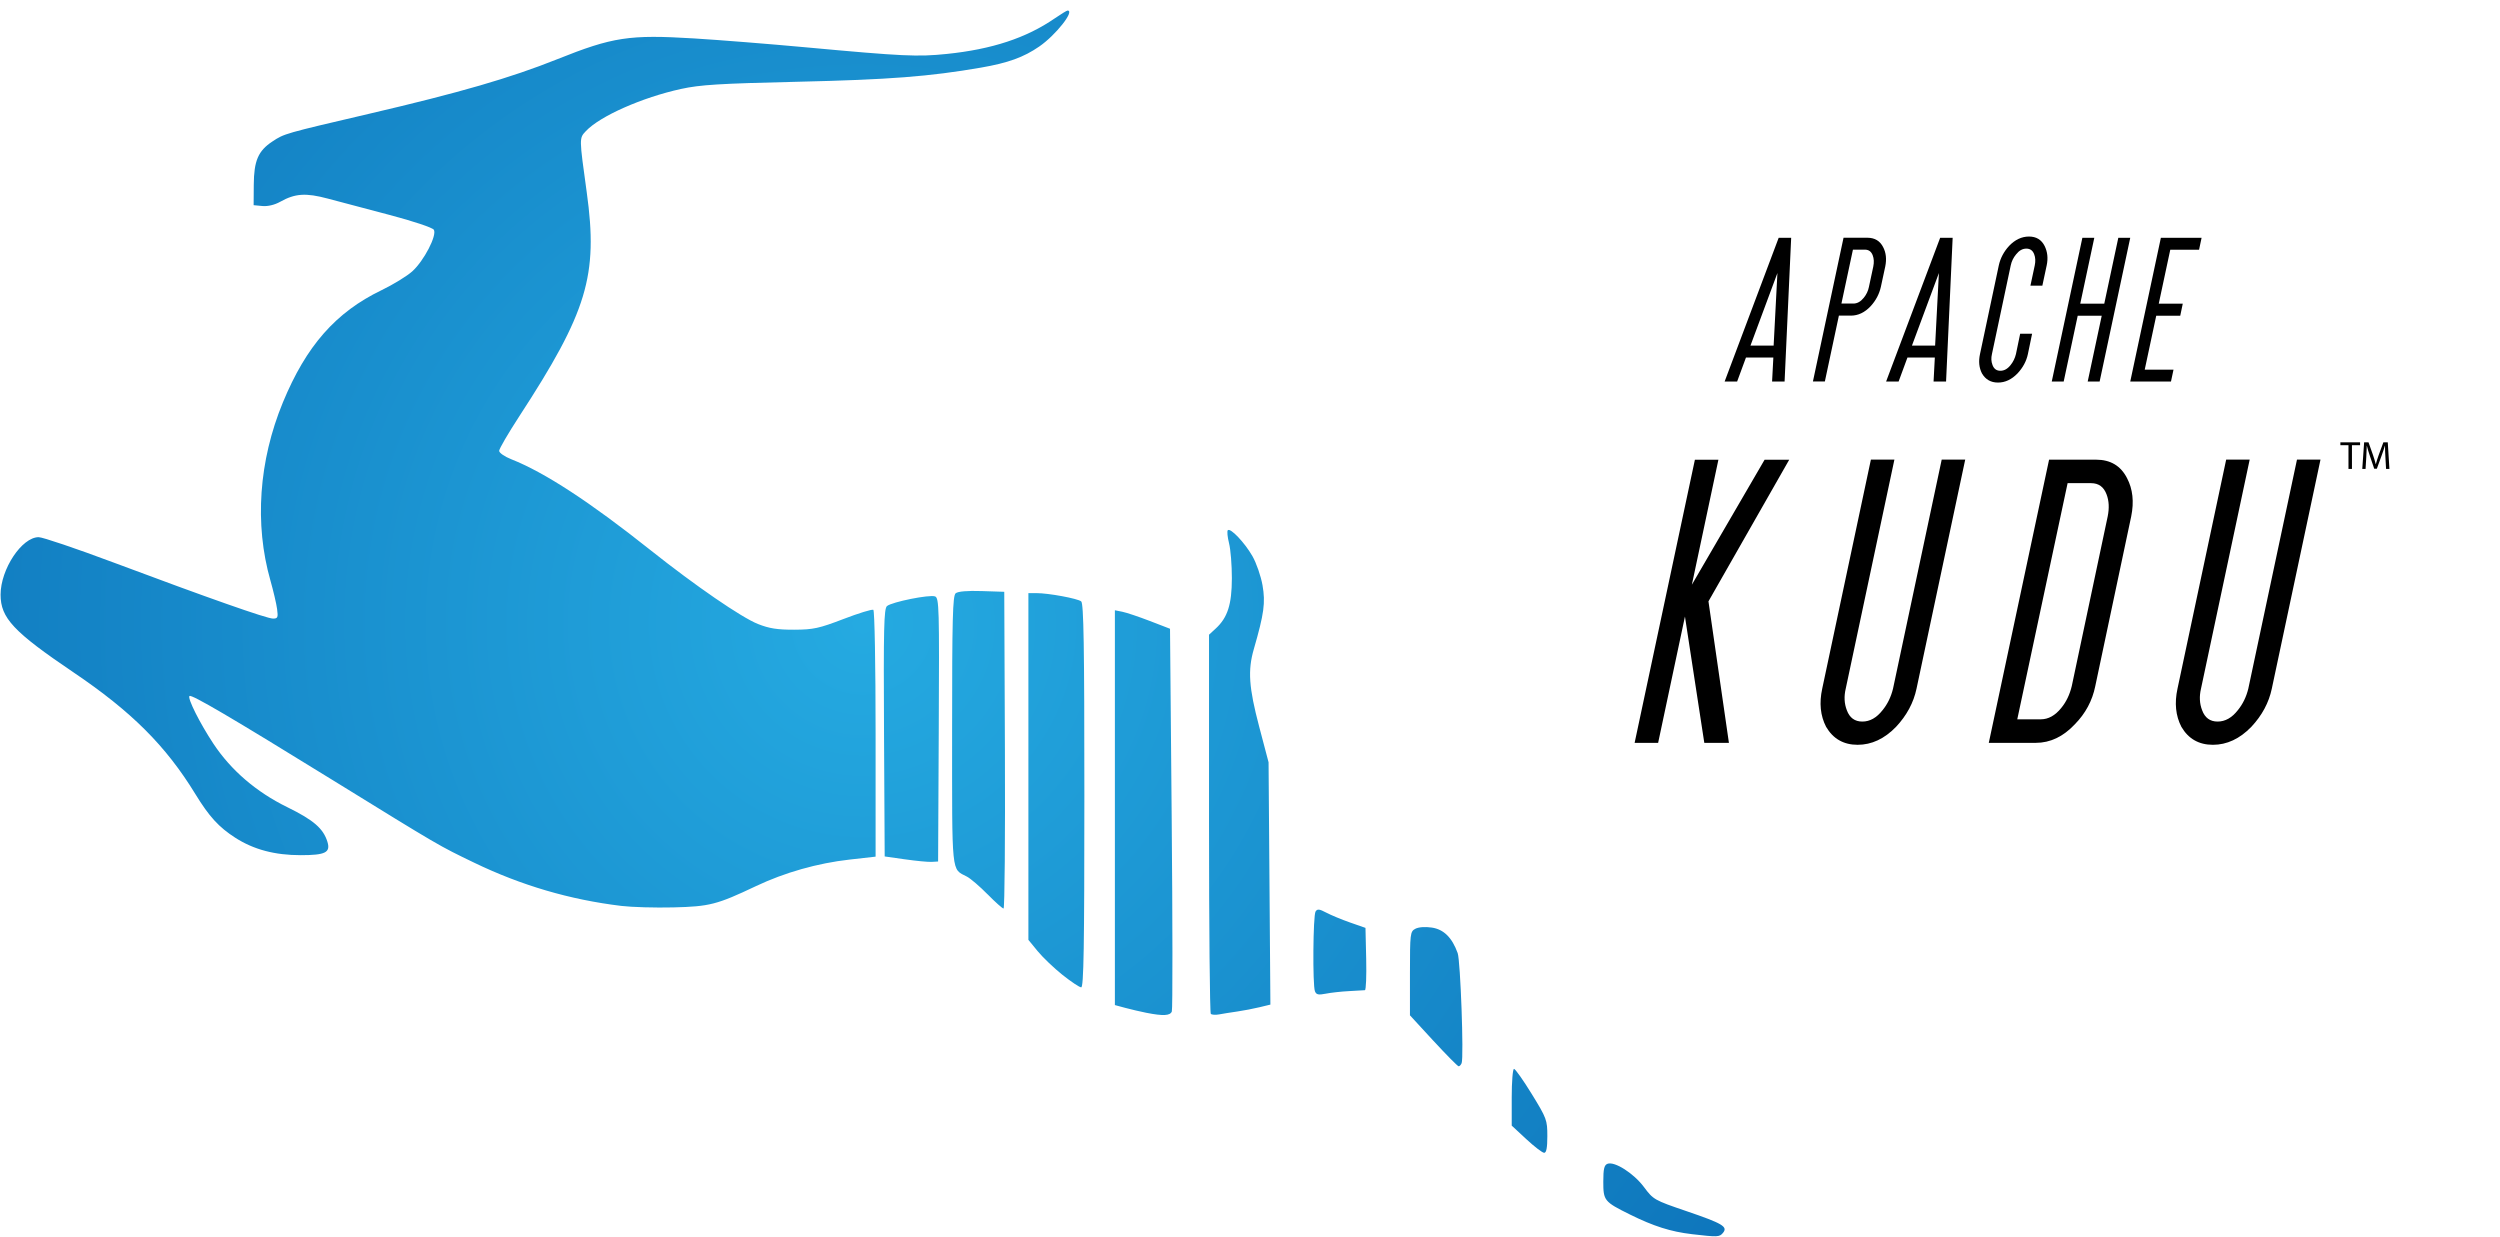 <?xml version="1.0" encoding="UTF-8" standalone="no"?>
<!DOCTYPE svg PUBLIC "-//W3C//DTD SVG 1.1//EN" "http://www.w3.org/Graphics/SVG/1.1/DTD/svg11.dtd">
<svg xmlns:xl="http://www.w3.org/1999/xlink" version="1.1" xmlns="http://www.w3.org/2000/svg" xmlns:dc="http://purl.org/dc/elements/1.1/" viewBox="0 0 260 128.6" width="260" height="128.6">
  <defs>
    <radialGradient cx="0" cy="0" r="1" id="Gradient" gradientUnits="userSpaceOnUse">
      <stop offset="0" stop-color="#25aae1"/>
      <stop offset="1" stop-color="#0e76bc"/>
    </radialGradient>
    <radialGradient id="Obj_Gradient" xl:href="#Gradient" gradientTransform="translate(89.711 64.834) scale(109.998)"/>
  </defs>
  <g id="Canvas_1" fill="none" stroke-dasharray="none" fill-opacity="1" stroke-opacity="1" stroke="none">
    <title>Canvas 1</title>
    <rect  x="0" y="0" width="260" height="128.6"/>
    <g id="Canvas_1_Layer_1">
      <title>Layer 1</title>
      <g id="Group_18">
        <g id="Graphic_19">
          <path d="M 175.94 128.35 C 173.77 128.097 171.967 127.525 169.521 126.312 C 166.833 124.979 166.743 124.868 166.743 122.89 C 166.743 121.564 166.837 121.167 167.181 121.035 C 167.915 120.753 169.911 122.027 170.974 123.456 C 171.943 124.759 172.053 124.821 175.375 125.953 C 179.16 127.243 179.722 127.577 179.189 128.219 C 178.822 128.66 178.649 128.667 175.939 128.352 Z M 158.74 118.476 L 157.219 117.064 L 157.219 114.114 C 157.219 112.492 157.327 111.164 157.458 111.164 C 157.589 111.164 158.423 112.345 159.31 113.789 C 160.855 116.303 160.923 116.488 160.923 118.155 C 160.923 119.373 160.824 119.894 160.592 119.892 C 160.41 119.89 159.577 119.253 158.74 118.476 Z M 149.076 108.246 L 146.635 105.594 L 146.635 101.244 C 146.635 97.086 146.66 96.88 147.194 96.594 C 147.531 96.414 148.216 96.364 148.913 96.468 C 150.152 96.654 151.018 97.51 151.598 99.123 C 151.887 99.925 152.248 109.953 152.011 110.563 C 151.94 110.745 151.8 110.894 151.7 110.894 C 151.599 110.894 150.419 109.701 149.076 108.242 Z M 119.226 105.333 C 118.628 105.214 117.645 104.985 117.043 104.823 L 115.948 104.528 L 115.948 63.468 L 116.724 63.623 C 117.15 63.708 118.441 64.141 119.591 64.585 L 121.682 65.391 L 121.856 85.081 C 121.952 95.911 121.959 104.961 121.871 105.191 C 121.699 105.64 120.977 105.678 119.226 105.332 Z M 125.924 105.439 C 125.822 105.337 125.738 96.424 125.738 85.629 L 125.738 66.009 L 126.435 65.368 C 127.671 64.23 128.108 62.871 128.114 60.147 C 128.117 58.793 127.985 57.151 127.821 56.499 C 127.657 55.847 127.599 55.237 127.692 55.144 C 127.964 54.871 129.434 56.415 130.248 57.83 C 130.661 58.549 131.136 59.918 131.303 60.873 C 131.618 62.682 131.463 63.816 130.398 67.504 C 129.757 69.723 129.879 71.491 130.955 75.574 L 131.931 79.278 L 132.026 91.878 L 132.121 104.478 L 130.98 104.754 C 130.352 104.906 129.304 105.107 128.649 105.201 C 127.994 105.294 127.155 105.428 126.784 105.498 C 126.413 105.569 126.026 105.542 125.924 105.44 Z M 136.754 103.093 C 136.501 102.435 136.557 95.211 136.818 94.799 C 137.003 94.508 137.205 94.529 137.938 94.917 C 138.431 95.177 139.547 95.64 140.421 95.945 L 142.009 96.5 L 142.084 99.73 C 142.124 101.506 142.065 102.969 141.951 102.98 C 141.838 102.991 141.09 103.034 140.289 103.076 C 139.489 103.117 138.404 103.237 137.879 103.343 C 137.116 103.496 136.89 103.446 136.755 103.093 Z M 110.494 101.384 C 109.604 100.673 108.443 99.563 107.914 98.918 L 106.953 97.745 L 106.953 61.685 L 107.791 61.685 C 109.047 61.685 112.066 62.243 112.443 62.544 C 112.703 62.751 112.774 67.115 112.774 82.754 C 112.774 98.534 112.705 102.694 112.443 102.684 C 112.261 102.679 111.384 102.093 110.493 101.382 Z M 64.624 94.216 C 59.253 93.565 54.224 92.087 49.314 89.72 C 45.621 87.94 45.79 88.038 34.594 81.128 C 24.004 74.591 19.904 72.184 19.704 72.386 C 19.478 72.613 20.793 75.232 22.195 77.347 C 24.029 80.113 26.655 82.368 29.88 83.947 C 32.61 85.283 33.633 86.169 34.056 87.562 C 34.39 88.661 33.83 88.938 31.278 88.938 C 28.581 88.938 26.383 88.354 24.474 87.129 C 22.761 86.03 21.755 84.929 20.322 82.588 C 17.249 77.566 13.685 74.006 7.632 69.918 C 1.407 65.71 .06 64.274 .061 61.845 C .061 59.2 2.27 55.866 4.022 55.866 C 4.432 55.866 7.906 57.041 11.741 58.477 C 21.733 62.218 27.751 64.333 28.391 64.333 C 28.886 64.333 28.936 64.218 28.819 63.341 C 28.746 62.795 28.432 61.456 28.122 60.364 C 26.453 54.507 26.915 47.924 29.419 41.854 C 31.852 35.962 34.92 32.472 39.69 30.174 C 40.898 29.591 42.334 28.711 42.88 28.217 C 44.097 27.118 45.472 24.457 45.117 23.892 C 44.978 23.672 42.983 23.005 40.52 22.355 C 38.127 21.724 35.233 20.958 34.09 20.653 C 31.797 20.042 30.695 20.116 29.14 20.985 C 28.562 21.309 27.846 21.479 27.288 21.426 L 26.377 21.339 L 26.392 19.222 C 26.41 16.716 26.849 15.694 28.325 14.717 C 29.573 13.891 29.558 13.896 38.414 11.827 C 47.83 9.629 53.094 8.101 57.944 6.163 C 63.739 3.844 65.444 3.585 72.174 3.996 C 74.784 4.156 80.013 4.572 83.794 4.92 C 93.934 5.854 95.424 5.924 98.475 5.609 C 103.165 5.125 106.724 3.953 109.684 1.917 C 110.34 1.466 110.945 1.097 111.028 1.097 C 111.816 1.097 109.799 3.657 108.078 4.841 C 106.451 5.961 104.838 6.544 102.019 7.032 C 96.656 7.96 92.487 8.282 82.999 8.502 C 74.832 8.691 72.819 8.815 70.829 9.25 C 66.778 10.137 62.389 12.081 60.934 13.633 C 60.23 14.385 60.229 14.275 61.023 20.015 C 62.219 28.665 61.084 32.425 53.992 43.315 C 52.848 45.072 51.912 46.68 51.912 46.887 C 51.912 47.094 52.478 47.487 53.169 47.76 C 56.643 49.132 61.345 52.201 67.659 57.22 C 72.328 60.929 77.104 64.211 78.829 64.897 C 79.998 65.361 80.86 65.496 82.595 65.489 C 84.585 65.481 85.175 65.353 87.718 64.378 C 89.298 63.772 90.697 63.342 90.827 63.422 C 90.959 63.503 91.062 69.165 91.062 76.332 L 91.062 89.091 L 88.35 89.397 C 85.028 89.771 81.608 90.74 78.628 92.153 C 74.561 94.081 73.802 94.277 70.028 94.37 C 68.136 94.416 65.695 94.346 64.604 94.214 Z M 102.714 93.017 C 101.919 92.206 100.952 91.375 100.565 91.171 C 98.92 90.304 99.019 91.275 99.019 75.981 C 99.019 64.321 99.08 61.961 99.39 61.701 C 99.627 61.505 100.603 61.421 102.102 61.471 L 104.443 61.547 L 104.511 78.017 C 104.548 87.076 104.485 94.487 104.37 94.487 C 104.254 94.487 103.509 93.823 102.713 93.011 Z M 94.124 89.372 L 92.007 89.07 L 91.938 76.21 C 91.88 65.309 91.928 63.3 92.248 63.029 C 92.768 62.599 96.687 61.812 97.246 62.028 C 97.668 62.189 97.695 63.17 97.631 75.897 L 97.563 89.597 L 96.901 89.636 C 96.537 89.657 95.287 89.538 94.123 89.371 Z" fill="url(#Obj_Gradient)"/>
        </g>
      </g>
      <g id="Group_13">
        <g id="Graphic_17">
          <path d="M 179.808 77.26 L 177.248 77.26 L 175.235 64.12 L 172.445 77.26 L 170 77.26 L 176.27 47.81 L 178.715 47.81 L 175.954 60.81 L 183.519 47.81 L 186.079 47.81 L 177.68 62.54 Z" fill="black"/>
        </g>
        <g id="Graphic_16">
          <path d="M 199.319 71.62 C 199.012 73.077 198.303 74.4 197.191 75.589 C 195.983 76.836 194.65 77.459 193.193 77.459 C 191.736 77.459 190.643 76.836 189.914 75.589 C 189.32 74.438 189.185 73.115 189.511 71.62 L 194.573 47.8 L 197.018 47.8 L 191.956 71.62 C 191.765 72.425 191.803 73.173 192.071 73.864 C 192.359 74.65 192.896 75.043 193.682 75.043 C 194.468 75.043 195.168 74.65 195.782 73.864 C 196.3 73.231 196.664 72.483 196.875 71.62 L 201.937 47.8 L 204.382 47.8 Z" fill="black"/>
        </g>
        <g id="Graphic_15">
          <path d="M 217.908 71.36 C 217.601 72.875 216.892 74.198 215.78 75.329 C 214.572 76.614 213.22 77.256 211.724 77.256 L 206.834 77.256 L 213.104 47.806 L 217.994 47.806 C 219.49 47.806 220.564 48.448 221.215 49.733 C 221.809 50.864 221.953 52.187 221.646 53.702 Z M 215.463 71.36 L 219.202 53.7 C 219.375 52.837 219.336 52.08 219.087 51.428 C 218.799 50.642 218.262 50.249 217.476 50.249 L 215.031 50.249 L 209.796 74.809 L 212.241 74.809 C 213.027 74.809 213.736 74.416 214.369 73.63 C 214.887 72.997 215.251 72.24 215.462 71.358 Z" fill="black"/>
        </g>
        <g id="Graphic_14">
          <path d="M 236.268 71.62 C 235.961 73.077 235.252 74.4 234.14 75.589 C 232.932 76.836 231.599 77.459 230.142 77.459 C 228.685 77.459 227.592 76.836 226.863 75.589 C 226.269 74.438 226.134 73.115 226.46 71.62 L 231.522 47.8 L 233.967 47.8 L 228.905 71.62 C 228.714 72.425 228.752 73.173 229.02 73.864 C 229.308 74.65 229.845 75.043 230.631 75.043 C 231.418 75.043 232.118 74.65 232.731 73.864 C 233.249 73.231 233.613 72.483 233.824 71.62 L 238.886 47.8 L 241.331 47.8 Z" fill="black"/>
        </g>
      </g>
      <g id="Group_6">
        <g id="Graphic_12">
          <path d="M 185.597 39.682 L 184.297 39.682 L 184.428 37.185 L 181.58 37.185 L 180.66 39.682 L 179.36 39.682 L 184.982 24.732 L 186.282 24.732 Z M 184.458 35.944 L 184.852 28.394 L 182.048 35.944 Z" fill="black"/>
        </g>
        <g id="Graphic_11">
          <path d="M 195.611 29.832 C 195.445 30.582 195.09 31.253 194.545 31.847 C 193.931 32.5 193.245 32.826 192.486 32.826 L 191.245 32.826 L 189.785 39.675 L 188.544 39.675 L 191.728 24.725 L 194.211 24.725 C 194.97 24.725 195.516 25.051 195.847 25.703 C 196.149 26.278 196.222 26.949 196.066 27.718 Z M 194.37 29.832 L 194.823 27.715 C 194.91 27.277 194.891 26.893 194.764 26.561 C 194.618 26.162 194.346 25.963 193.946 25.963 L 192.705 25.963 L 191.508 31.571 L 192.749 31.571 C 193.148 31.571 193.509 31.371 193.83 30.972 C 194.103 30.641 194.283 30.261 194.371 29.833 Z" fill="black"/>
        </g>
        <g id="Graphic_10">
          <path d="M 202.391 39.682 L 201.091 39.682 L 201.222 37.185 L 198.374 37.185 L 197.454 39.682 L 196.154 39.682 L 201.776 24.732 L 203.076 24.732 Z M 201.252 35.944 L 201.646 28.394 L 198.842 35.944 Z" fill="black"/>
        </g>
        <g id="Graphic_9">
          <path d="M 210.901 36.822 C 210.745 37.562 210.385 38.234 209.82 38.837 C 209.207 39.47 208.53 39.787 207.79 39.787 C 207.05 39.787 206.495 39.47 206.125 38.837 C 205.823 38.253 205.755 37.582 205.92 36.822 L 207.877 27.593 C 208.043 26.844 208.398 26.172 208.943 25.578 C 209.566 24.926 210.258 24.6 211.017 24.6 C 211.767 24.6 212.307 24.926 212.638 25.578 C 212.94 26.182 213.013 26.854 212.857 27.593 L 212.405 29.71 L 211.164 29.71 L 211.616 27.593 C 211.704 27.165 211.685 26.785 211.558 26.454 C 211.412 26.055 211.139 25.856 210.74 25.856 C 210.341 25.856 209.986 26.055 209.674 26.454 C 209.392 26.795 209.207 27.175 209.119 27.593 L 207.162 36.822 C 207.065 37.231 207.084 37.611 207.221 37.961 C 207.367 38.361 207.639 38.56 208.039 38.56 C 208.438 38.56 208.793 38.361 209.105 37.961 C 209.367 37.64 209.552 37.26 209.659 36.822 L 210.098 34.705 L 211.339 34.705 Z" fill="black"/>
        </g>
        <g id="Graphic_8">
          <path d="M 218.361 39.682 L 217.12 39.682 L 218.58 32.833 L 216.083 32.833 L 214.623 39.682 L 213.382 39.682 L 216.566 24.732 L 217.807 24.732 L 216.347 31.581 L 218.844 31.581 L 220.304 24.732 L 221.545 24.732 Z" fill="black"/>
        </g>
        <g id="Graphic_7">
          <path d="M 225.781 39.682 L 221.546 39.682 L 224.73 24.732 L 228.965 24.732 L 228.702 25.973 L 225.708 25.973 L 224.511 31.581 L 227.008 31.581 L 226.745 32.837 L 224.248 32.837 L 223.051 38.445 L 226.045 38.445 Z" fill="black"/>
        </g>
      </g>
      <g id="Group_3">
        <g id="Graphic_5">
          <path d="M 244.242 48.766 L 244.603 48.766 L 244.603 46.304 L 245.448 46.304 L 245.448 46 L 243.4 46 L 243.4 46.304 L 244.241 46.304 Z" fill="black"/>
        </g>
        <g id="Graphic_4">
          <path d="M 248.151 48.766 L 248.5 48.766 L 248.328 46 L 247.872 46 L 247.38 47.338 C 247.257 47.687 247.158 47.99 247.089 48.27 L 247.076 48.27 C 247.007 47.982 246.912 47.679 246.797 47.338 L 246.325 46 L 245.87 46 L 245.677 48.766 L 246.018 48.766 L 246.091 47.58 C 246.116 47.166 246.137 46.702 246.145 46.357 L 246.153 46.357 C 246.231 46.685 246.342 47.042 246.473 47.432 L 246.92 48.749 L 247.191 48.749 L 247.679 47.407 C 247.819 47.029 247.934 46.681 248.028 46.356 L 248.041 46.356 C 248.036 46.701 248.061 47.164 248.082 47.55 Z" fill="black"/>
        </g>
      </g>
    </g>
  </g>
</svg>
